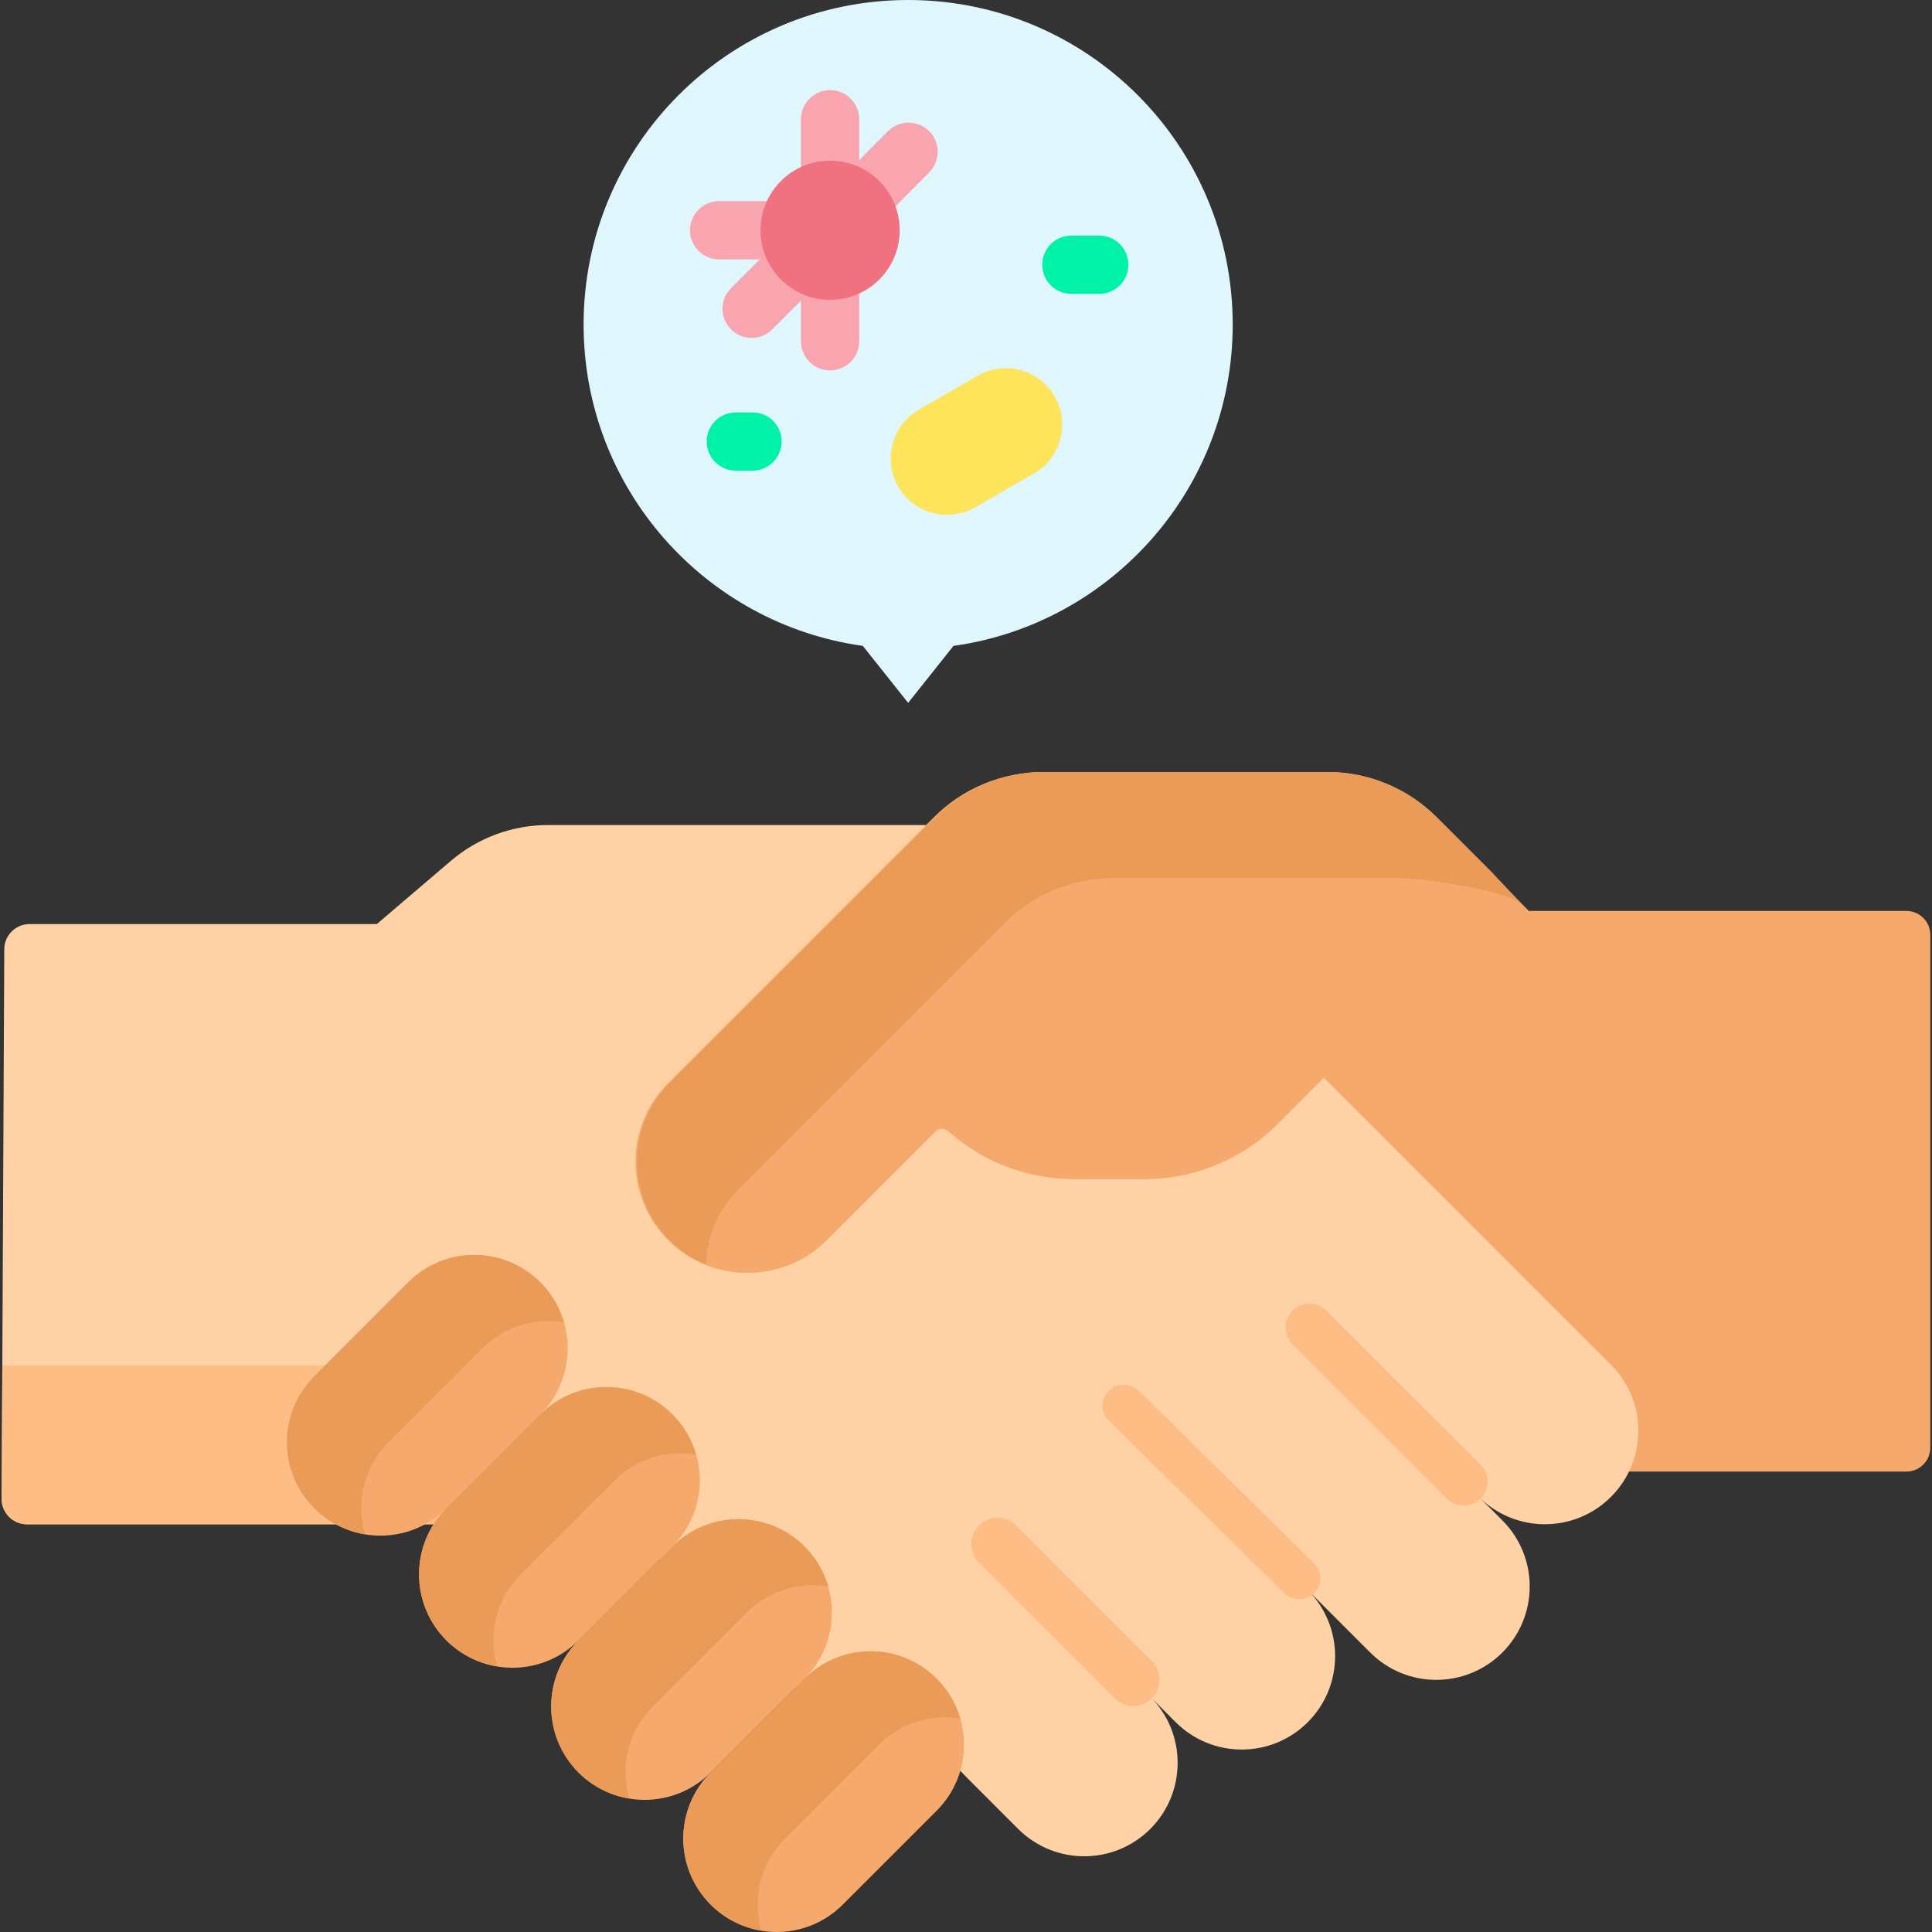 <svg id="Capa_1" enable-background="new 0 0 497.445 497.445" height="512" viewBox="0 0 497.445 497.445" width="512" xmlns="http://www.w3.org/2000/svg"><rect x="0" y="0" width="497.445" height="497.445" fill="#333333" stroke="none"/><g><path d="m317.394 83.566c0-46.152-37.414-83.566-83.567-83.566-46.152 0-83.566 37.414-83.566 83.566 0 42.19 31.272 77.059 71.898 82.738l11.669 14.672 11.669-14.672c40.625-5.679 71.897-40.547 71.897-82.738z" fill="#dff6fd"/><path d="m497.012 240.717v132.006c0 3.409-2.763 6.172-6.172 6.172h-71.418-205.23l-1.72-59.57 29.83-29.83c4.51 4.5 9.82 8.02 15.6 10.41 5.77 2.39 12.01 3.66 18.39 3.66h18.212c12.74 0 24.959-5.061 33.968-14.07l26.85-26.85 28.85-37.57 9.47 9.47h97.198c3.409 0 6.172 2.763 6.172 6.172z" fill="#f6a96c"/><path d="m414.782 351.395-74.11-74.11-68.6-64.86h-73.55-57.4c-9.18 0-18.06 3.27-25.04 9.23l-19.06 16.27h-89.408c-3.585 0-6.496 2.897-6.513 6.482l-.668 141.514c-.017 3.609 2.904 6.544 6.513 6.544h79.476 74.325l63.358 60.921 17.987-2.715 7.32 7.484 12.74 12.75c9.4 9.39 24.63 9.39 34.02 0 4.7-4.7 7.04-10.86 7.04-17.01 0-6.16-2.34-12.32-7.04-17.01l6.54 6.54c9.39 9.39 24.62 9.39 34.01 0 4.69-4.7 7.04-10.86 7.04-17.01 0-6.16-2.35-12.32-7.04-17.01l16.08 16.08c9.4 9.39 24.62 9.39 34.02 0 4.69-4.69 7.04-10.85 7.04-17.01 0-6.15-2.35-12.31-7.04-17.01l-6.05-6.05c9.39 9.39 24.62 9.39 34.01 0 4.7-4.7 7.05-10.85 7.05-17.01 0-6.15-2.35-12.31-7.05-17.01z" fill="#fed2a4"/><path d="m132.092 351.553h-53.19-78.307l-.162 34.368c-.017 3.609 2.904 6.544 6.513 6.544h79.476 45.669v-40.912z" fill="#ffbd86"/><g id="XMLID_233_"><g><path d="m384.172 225.075-28.85 37.57-26.85 26.85c-9.009 9.009-21.228 14.07-33.968 14.07h-18.212c-6.38 0-12.62-1.27-18.39-3.66-4.952-2.048-9.559-4.925-13.613-8.537-1.146-1.021-2.887-.973-3.973.113l-27.844 27.844c-5.59 5.59-12.91 8.39-20.23 8.39-7.33 0-14.65-2.8-20.23-8.39-11.18-11.17-11.18-29.28 0-40.46l68.45-68.45c7.45-7.46 17.57-11.64 28.11-11.64h72.83c10.54 0 20.65 4.18 28.11 11.64z" fill="#f6a96c"/></g></g><g id="XMLID_86_"><g><path d="m384.575 225.075-28.85 37.57-26.85 26.85c-9.009 9.009-21.228 14.07-33.968 14.07h-18.212c-6.38 0-12.62-1.27-18.39-3.66-4.952-2.048-9.559-4.925-13.613-8.537-1.146-1.021-2.887-.973-3.973.113l-27.844 27.844c-5.59 5.59-12.91 8.39-20.23 8.39-7.33 0-14.65-2.8-20.23-8.39-11.18-11.17-11.18-29.28 0-40.46l68.45-68.45c7.45-7.46 17.57-11.64 28.11-11.64h72.83c10.54 0 20.65 4.18 28.11 11.64z" fill="#f6a96c"/></g></g><path d="m190.159 306.165 68.45-68.45c7.45-7.46 17.57-11.64 28.11-11.64h72.83c7.117 0 25.981 2.865 32.023 6.4l-6.997-7.4-14.66-14.66c-7.46-7.46-17.57-11.64-28.11-11.64h-72.83c-10.54 0-20.66 4.18-28.11 11.64l-68.45 68.45c-11.18 11.18-11.18 29.29 0 40.46 2.768 2.773 5.965 4.857 9.378 6.256.201-7.046 2.984-14.034 8.366-19.416z" fill="#ea9b58"/><g id="XMLID_232_"><g fill="#f6a96c"><path d="m241.162 432.215c9.4 9.39 9.4 24.62 0 34.01l-24.17 24.17c-4.7 4.7-10.85 7.05-17 7.05-6.16 0-12.32-2.35-17.01-7.05-9.4-9.39-9.4-24.62 0-34.01l24.17-24.17c4.7-4.7 10.85-7.05 17-7.05 6.16 0 12.32 2.35 17.01 7.05z"/><path d="m207.152 398.195c9.39 9.39 9.39 24.62 0 34.02l-24.17 24.17c-4.7 4.69-10.86 7.04-17.01 7.04-6.16 0-12.32-2.35-17.01-7.04-9.39-9.4-9.39-24.63 0-34.02l24.17-24.17c4.7-4.7 10.86-7.04 17.01-7.04 6.16 0 12.31 2.34 17.01 7.04z"/><path d="m173.132 364.175c9.4 9.4 9.4 24.63 0 34.02l-24.17 24.17c-4.69 4.69-10.85 7.04-17.01 7.04-6.15 0-12.31-2.35-17.01-7.04-9.39-9.39-9.39-24.62 0-34.02l24.18-24.17c4.69-4.7 10.85-7.04 17.01-7.04 6.15 0 12.3 2.34 17 7.04z"/><path d="m139.122 330.165c9.39 9.39 9.39 24.62 0 34.01l-24.18 24.17c-4.69 4.7-10.85 7.05-17.01 7.05-6.15 0-12.3-2.35-17-7.05-9.4-9.39-9.4-24.62 0-34.01l24.17-24.17c4.69-4.7 10.85-7.05 17.01-7.05 6.15 0 12.31 2.35 17.01 7.05z"/></g></g><g id="XMLID_84_"><g fill="#ea9b58"><path d="m202.117 473.395 24.17-24.17c4.7-4.7 10.85-7.05 17-7.05 1.329 0 2.656.131 3.971.35-1.091-3.775-3.119-7.336-6.096-10.31-4.69-4.7-10.85-7.05-17.01-7.05-6.15 0-12.3 2.35-17 7.05l-24.17 24.17c-9.4 9.39-9.4 24.62 0 34.01 3.678 3.686 8.262 5.904 13.039 6.7-2.354-8.143-.327-17.284 6.096-23.7z"/><path d="m168.097 439.375 24.17-24.17c4.7-4.7 10.86-7.04 17.01-7.04 1.328 0 2.653.131 3.966.349-1.089-3.778-3.115-7.342-6.091-10.318-4.7-4.7-10.85-7.04-17.01-7.04-6.15 0-12.31 2.34-17.01 7.04l-24.17 24.17c-9.39 9.39-9.39 24.62 0 34.02 3.679 3.679 8.266 5.896 13.045 6.691-2.35-8.147-.325-17.287 6.09-23.702z"/><path d="m134.077 405.355 24.18-24.17c4.69-4.7 10.85-7.04 17.01-7.04 1.326 0 2.65.131 3.961.349-1.091-3.777-3.119-7.341-6.096-10.318-4.7-4.7-10.85-7.04-17-7.04-6.16 0-12.32 2.34-17.01 7.04l-24.18 24.17c-9.39 9.4-9.39 24.63 0 34.02 3.685 3.677 8.271 5.895 13.043 6.69-2.347-8.142-.321-17.281 6.092-23.701z"/><path d="m100.067 371.345 24.17-24.17c4.69-4.7 10.85-7.05 17.01-7.05 1.327 0 2.651.131 3.964.35-1.09-3.774-3.115-7.336-6.089-10.31-4.7-4.7-10.86-7.05-17.01-7.05-6.16 0-12.32 2.35-17.01 7.05l-24.17 24.17c-9.4 9.39-9.4 24.62 0 34.01 3.687 3.687 8.268 5.906 13.039 6.7-2.354-8.143-.327-17.284 6.096-23.7z"/></g></g><g><g id="XMLID_231_"><g><g fill="#ffbd86"><path d="m381.212 377.143-14.401-14.392c-.003-.003-.005-.006-.007-.008l-25.284-25.284c-2.407-2.405-6.307-2.405-8.713 0-2.406 2.407-2.406 6.307 0 8.713l25.284 25.284c.003.003.006.005.008.008l14.4 14.392c1.203 1.202 2.78 1.804 4.357 1.804 1.576 0 3.153-.602 4.357-1.804 2.405-2.407 2.405-6.307-.001-8.713z"/><path d="m293.239 358.102c-2.153-2.116-5.641-2.116-7.794 0-2.152 2.117-2.152 5.548 0 7.665l45.164 44.421c1.076 1.058 2.487 1.587 3.897 1.587s2.821-.529 3.897-1.587c2.152-2.117 2.152-5.548 0-7.665z"/><path d="m261.641 392.761c-2.649-2.647-6.943-2.649-9.593 0-2.649 2.649-2.649 6.943 0 9.593l34.916 34.917c1.325 1.324 3.06 1.986 4.796 1.986 1.735 0 3.472-.662 4.796-1.986 2.649-2.649 2.649-6.943 0-9.593z"/></g></g></g></g><path d="m239.243 33.778c-2.93-2.928-7.677-2.929-10.607.001l-6.078 6.078c-.047.047-.093.094-.139.143l-1.186 1.251v-10.539c0-4.143-3.358-7.5-7.5-7.5s-7.5 3.357-7.5 7.5v18.842c0 .78.119 1.531.34 2.238-.023 0-.045-.003-.068-.003h-21.348c-4.142 0-7.5 3.357-7.5 7.5s3.358 7.5 7.5 7.5h10.469l-7.403 7.402c-2.929 2.93-2.929 7.678 0 10.607 1.464 1.464 3.384 2.196 5.303 2.196s3.839-.732 5.303-2.196l7.403-7.404v10.469c0 4.143 3.358 7.5 7.5 7.5s7.5-3.357 7.5-7.5v-22.025c0-1.777-.621-3.408-1.654-4.693.075.002.15.01.226.01 1.986 0 3.969-.784 5.444-2.34l7.987-8.424 6.007-6.008c2.93-2.927 2.93-7.677.001-10.605zm-25.302 24.571c-.002-.014-.004-.027-.006-.041.011.014.021.028.033.042-.01 0-.018-.001-.027-.001z" fill="#f8a5af"/><circle cx="213.734" cy="59.288" fill="#f07281" r="17.925"/><g><path d="m283.032 75.665h-7.184c-4.143 0-7.5-3.357-7.5-7.5s3.357-7.5 7.5-7.5h7.184c4.143 0 7.5 3.357 7.5 7.5s-3.357 7.5-7.5 7.5z" fill="#00f2a6"/></g><path d="m266.221 121.893-15.109 8.723c-6.943 4.008-15.82 1.63-19.829-5.313-4.008-6.943-1.63-15.82 5.313-19.829l15.109-8.723c6.943-4.008 15.82-1.63 19.829 5.313 4.009 6.943 1.63 15.82-5.313 19.829z" fill="#fee45a"/><g><path d="m193.753 121.183h-4.297c-4.142 0-7.5-3.357-7.5-7.5s3.358-7.5 7.5-7.5h4.297c4.142 0 7.5 3.357 7.5 7.5s-3.358 7.5-7.5 7.5z" fill="#00f2a6"/></g></g></svg>
